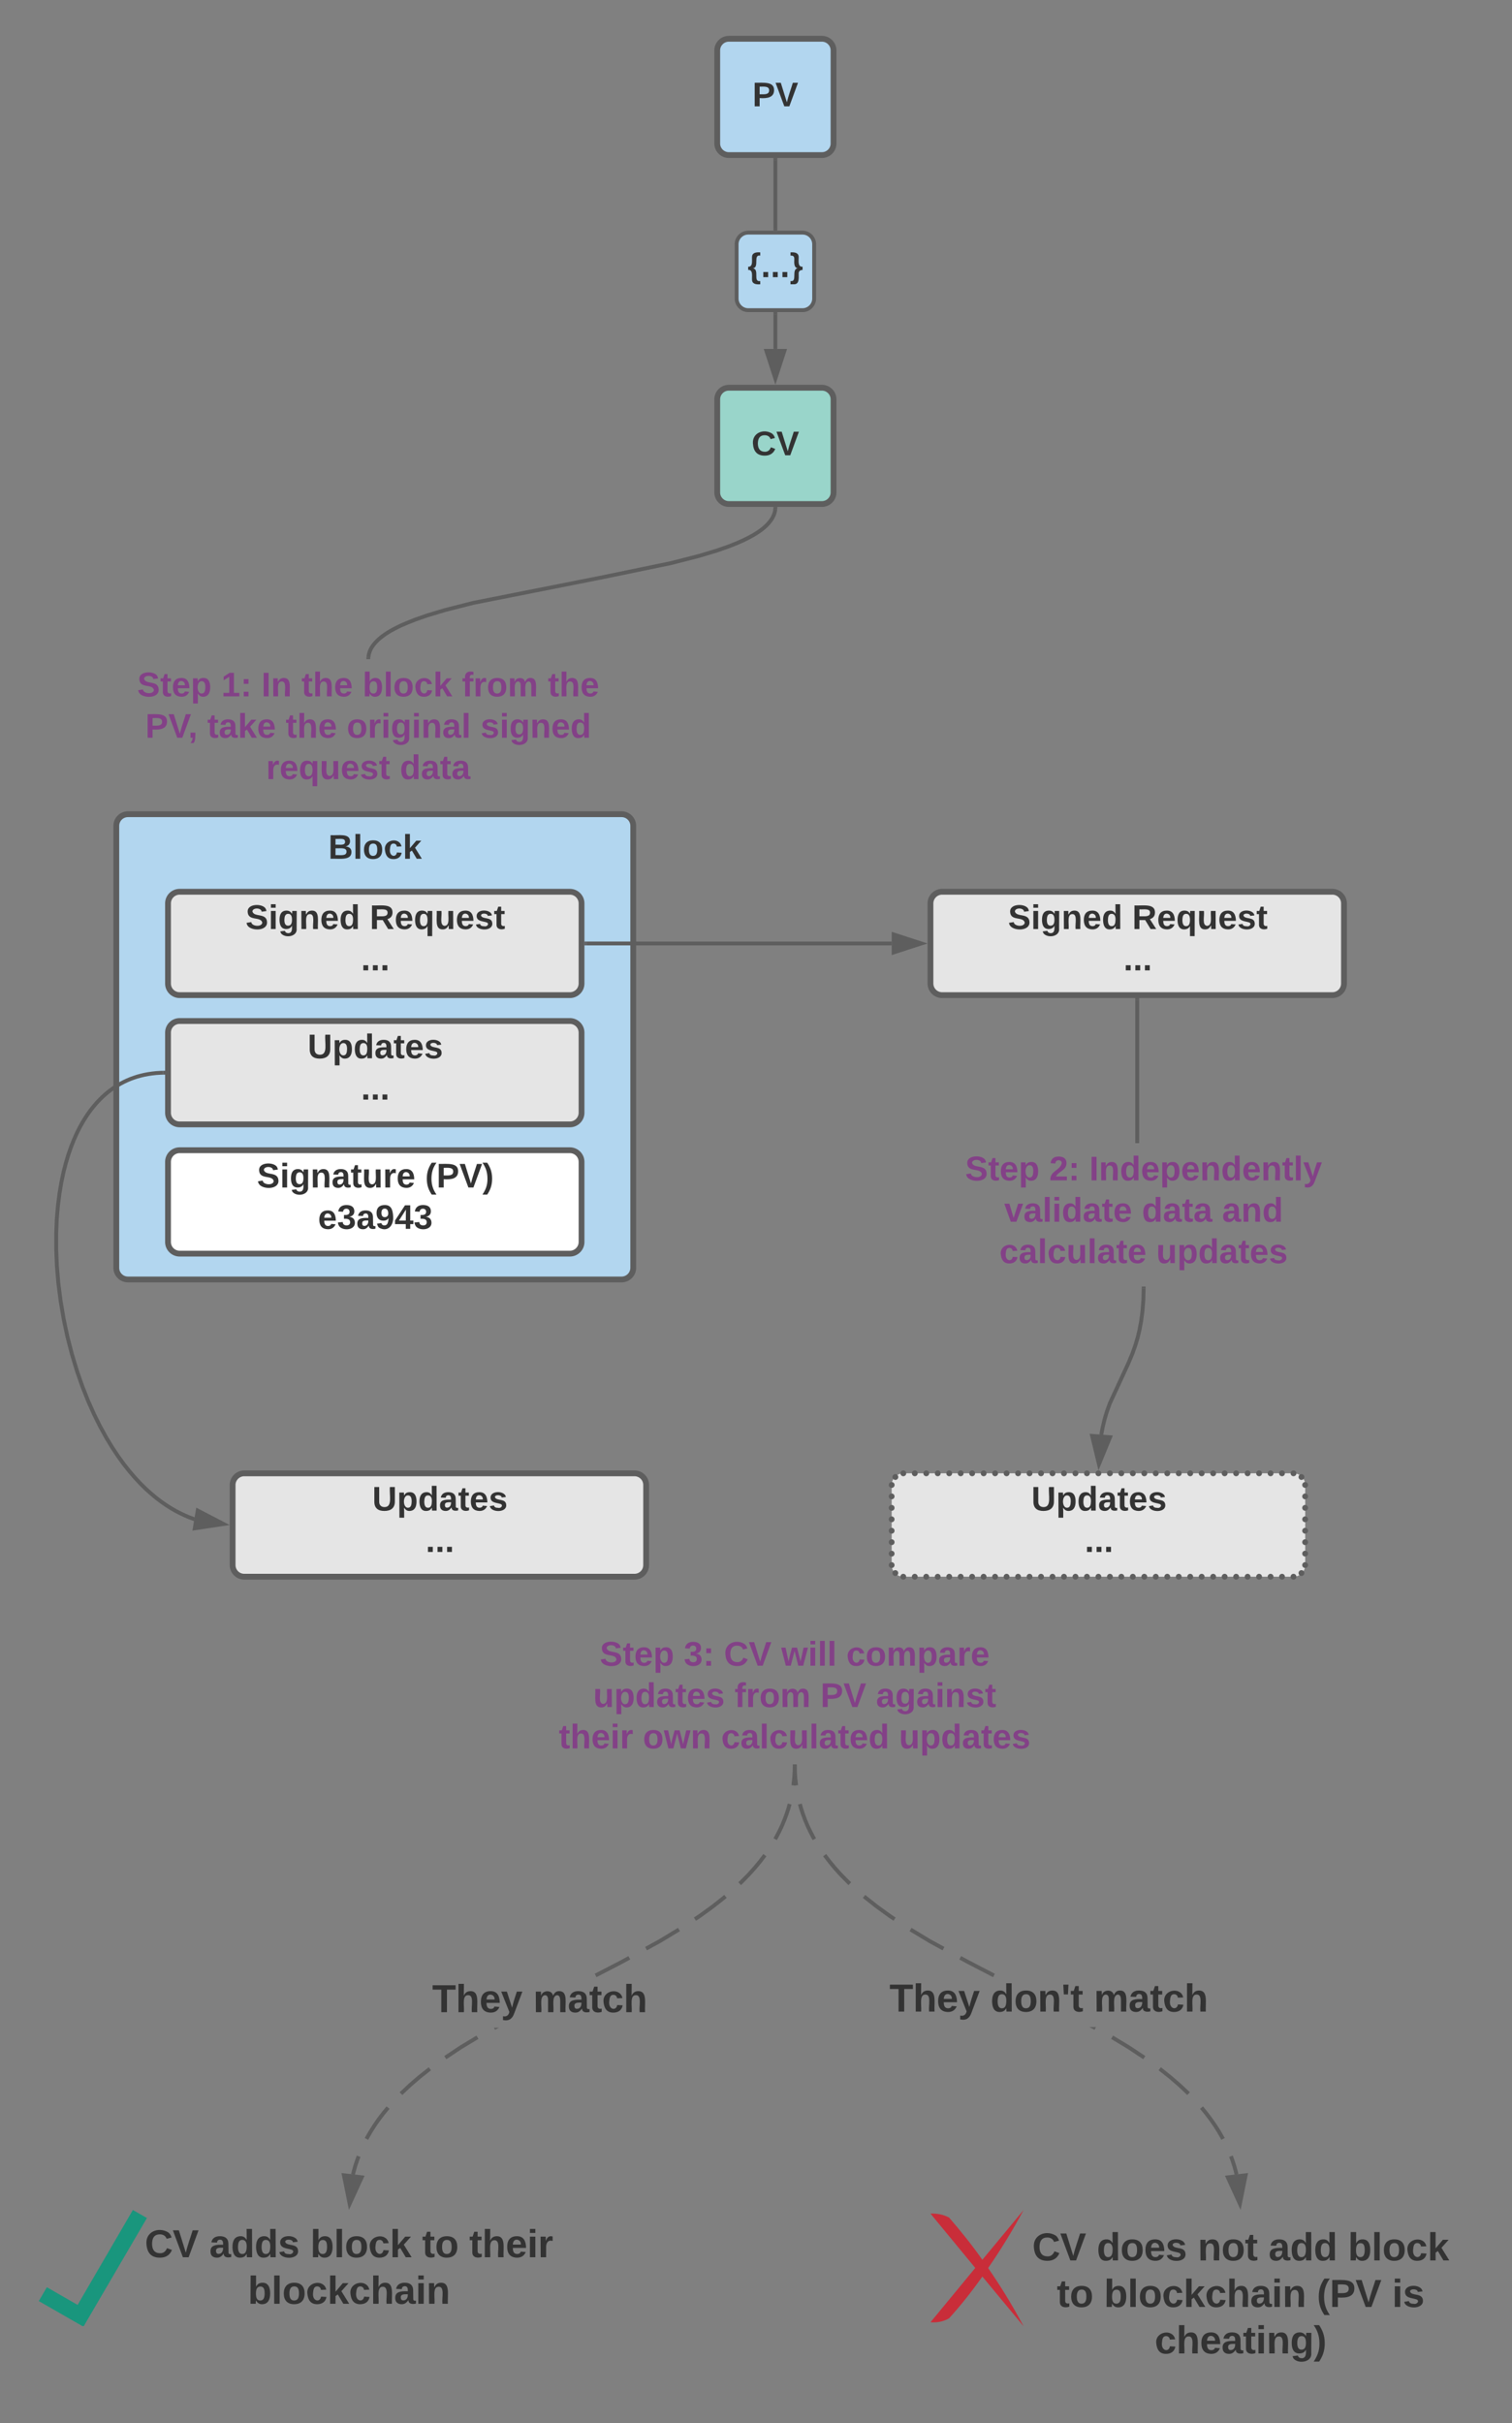 <svg xmlns="http://www.w3.org/2000/svg" xmlns:xlink="http://www.w3.org/1999/xlink" xmlns:lucid="lucid" width="780" height="1250"><rect width="100%" height="100%" fill="#808080" stroke="none"/><g transform="translate(-480 -60)" lucid:page-tab-id="0_0"><path d="M540 486c0-3.3 2.7-6 6-6h254.67c3.3 0 6 2.7 6 6v228c0 3.3-2.7 6-6 6H546c-3.3 0-6-2.7-6-6z" stroke="#5e5e5e" stroke-width="3" fill="#b2d6ef"/><path d="M540 486c0-3.3 2.7-6 6-6h254.67c3.3 0 6 2.7 6 6v28c0 3.3-2.7 6-6 6H546c-3.3 0-6-2.7-6-6z" stroke="#000" stroke-opacity="0" stroke-width="3" fill="#fff" fill-opacity="0"/><use xlink:href="#a" transform="matrix(1,0,0,1,545,485) translate(104.352 17.972)"/><path d="M566.67 659.33c0-3.3 2.68-6 6-6H774c3.3 0 6 2.7 6 6v41.34c0 3.3-2.7 6-6 6H572.67c-3.32 0-6-2.7-6-6z" stroke="#5e5e5e" stroke-width="3" fill="#fff"/><use xlink:href="#b" transform="matrix(1,0,0,1,571.667,658.333) translate(40.914 14.222)"/><use xlink:href="#c" transform="matrix(1,0,0,1,571.667,658.333) translate(127.63 14.222)"/><use xlink:href="#d" transform="matrix(1,0,0,1,571.667,658.333) translate(72.37 35.556)"/><path d="M566.67 526c0-3.3 2.68-6 6-6H774c3.3 0 6 2.7 6 6v41.33c0 3.32-2.7 6-6 6H572.67c-3.32 0-6-2.68-6-6z" stroke="#5e5e5e" stroke-width="3" fill="#e5e5e5"/><use xlink:href="#e" transform="matrix(1,0,0,1,571.667,525) translate(35.012 14.222)"/><use xlink:href="#f" transform="matrix(1,0,0,1,571.667,525) translate(99.062 14.222)"/><use xlink:href="#g" transform="matrix(1,0,0,1,571.667,525) translate(94.593 35.556)"/><path d="M566.67 592.67c0-3.32 2.68-6 6-6H774c3.3 0 6 2.68 6 6V634c0 3.3-2.7 6-6 6H572.67c-3.32 0-6-2.7-6-6z" stroke="#5e5e5e" stroke-width="3" fill="#e5e5e5"/><use xlink:href="#h" transform="matrix(1,0,0,1,571.667,591.667) translate(67.037 14.222)"/><use xlink:href="#i" transform="matrix(1,0,0,1,571.667,591.667) translate(94.593 35.556)"/><path d="M850 86c0-3.3 2.7-6 6-6h48c3.3 0 6 2.7 6 6v48c0 3.3-2.7 6-6 6h-48c-3.3 0-6-2.7-6-6z" stroke="#5e5e5e" stroke-width="3" fill="#b2d6ef"/><use xlink:href="#j" transform="matrix(1,0,0,1,855,85) translate(13.148 29.847)"/><path d="M860 186c0-3.3 2.7-6 6-6h28c3.3 0 6 2.7 6 6v28c0 3.3-2.7 6-6 6h-28c-3.3 0-6-2.7-6-6z" stroke="#5e5e5e" stroke-width="2" fill="#b2d6ef"/><use xlink:href="#k" transform="matrix(1,0,0,1,865,185) translate(0.679 17.972)"/><path d="M850 266c0-3.3 2.7-6 6-6h48c3.3 0 6 2.7 6 6v48c0 3.3-2.7 6-6 6h-48c-3.3 0-6-2.7-6-6z" stroke="#5e5e5e" stroke-width="3" fill="#99d5ca"/><use xlink:href="#l" transform="matrix(1,0,0,1,855,265) translate(12.679 29.847)"/><path d="M880 142.5V178" stroke="#5e5e5e" stroke-width="2" fill="none"/><path d="M881 142.53h-2v-1.03h2zM881 179h-2v-1.03h2z" fill="#5e5e5e"/><path d="M880 222v18" stroke="#5e5e5e" stroke-width="2" fill="none"/><path d="M881 222.03h-2V221h2z" fill="#5e5e5e"/><path d="M880 255.26L875.36 241h9.28z" stroke="#5e5e5e" stroke-width="2" fill="#5e5e5e"/><path d="M540 406c0-3.3 2.7-6 6-6h248c3.3 0 6 2.7 6 6v63c0 3.3-2.7 6-6 6H546c-3.3 0-6-2.7-6-6z" stroke="#000" stroke-opacity="0" stroke-width="3" fill="#fff" fill-opacity="0"/><use xlink:href="#m" transform="matrix(1,0,0,1,545,405) translate(5.79 14.222)"/><use xlink:href="#n" transform="matrix(1,0,0,1,545,405) translate(49.148 14.222)"/><use xlink:href="#o" transform="matrix(1,0,0,1,545,405) translate(69.84 14.222)"/><use xlink:href="#p" transform="matrix(1,0,0,1,545,405) translate(90.531 14.222)"/><use xlink:href="#q" transform="matrix(1,0,0,1,545,405) translate(122.037 14.222)"/><use xlink:href="#r" transform="matrix(1,0,0,1,545,405) translate(173.296 14.222)"/><use xlink:href="#s" transform="matrix(1,0,0,1,545,405) translate(217.642 14.222)"/><use xlink:href="#t" transform="matrix(1,0,0,1,545,405) translate(9.988 35.556)"/><use xlink:href="#u" transform="matrix(1,0,0,1,545,405) translate(41.938 35.556)"/><use xlink:href="#p" transform="matrix(1,0,0,1,545,405) translate(82.383 35.556)"/><use xlink:href="#v" transform="matrix(1,0,0,1,545,405) translate(113.889 35.556)"/><use xlink:href="#w" transform="matrix(1,0,0,1,545,405) translate(182.877 35.556)"/><use xlink:href="#x" transform="matrix(1,0,0,1,545,405) translate(72.284 56.889)"/><use xlink:href="#y" transform="matrix(1,0,0,1,545,405) translate(141.272 56.889)"/><path d="M960 526c0-3.3 2.7-6 6-6h201.33c3.32 0 6 2.7 6 6v41.33c0 3.32-2.68 6-6 6H966c-3.3 0-6-2.68-6-6z" stroke="#5e5e5e" stroke-width="3" fill="#e5e5e5"/><use xlink:href="#e" transform="matrix(1,0,0,1,965,525) translate(35.012 14.222)"/><use xlink:href="#f" transform="matrix(1,0,0,1,965,525) translate(99.062 14.222)"/><use xlink:href="#g" transform="matrix(1,0,0,1,965,525) translate(94.593 35.556)"/><path d="M960 655.67c0-3.32 2.7-6 6-6h208c3.3 0 6 2.68 6 6v62c0 3.3-2.7 6-6 6H966c-3.3 0-6-2.7-6-6z" stroke="#000" stroke-opacity="0" stroke-width="3" fill="#fff" fill-opacity="0"/><use xlink:href="#m" transform="matrix(1,0,0,1,965,654.667) translate(12.901 14.222)"/><use xlink:href="#z" transform="matrix(1,0,0,1,965,654.667) translate(56.259 14.222)"/><use xlink:href="#A" transform="matrix(1,0,0,1,965,654.667) translate(76.951 14.222)"/><use xlink:href="#B" transform="matrix(1,0,0,1,965,654.667) translate(33.049 35.556)"/><use xlink:href="#C" transform="matrix(1,0,0,1,965,654.667) translate(104.062 35.556)"/><use xlink:href="#D" transform="matrix(1,0,0,1,965,654.667) translate(145.444 35.556)"/><use xlink:href="#E" transform="matrix(1,0,0,1,965,654.667) translate(30.58 56.889)"/><use xlink:href="#F" transform="matrix(1,0,0,1,965,654.667) translate(111.469 56.889)"/><path d="M940 826c0-3.3 2.7-6 6-6h201.33c3.32 0 6 2.7 6 6v41.33c0 3.32-2.68 6-6 6H946c-3.3 0-6-2.68-6-6z" fill="#e5e5e5"/><path d="M941.5 826c0 .83-.67 1.5-1.5 1.5s-1.5-.67-1.5-1.5.67-1.5 1.5-1.5 1.5.67 1.5 1.5zm1.9-4.1c0 .82-.68 1.5-1.5 1.5-.83 0-1.5-.68-1.5-1.5 0-.83.67-1.5 1.5-1.5.82 0 1.5.67 1.5 1.5zm4.1-1.9c0 .83-.67 1.5-1.5 1.5s-1.5-.67-1.5-1.5.67-1.5 1.5-1.5 1.5.67 1.5 1.5zm5.92 0c0 .83-.67 1.5-1.5 1.5s-1.5-.67-1.5-1.5.67-1.5 1.5-1.5 1.5.67 1.5 1.5zm5.92 0c0 .83-.67 1.5-1.5 1.5s-1.5-.67-1.5-1.5.67-1.5 1.5-1.5 1.5.67 1.5 1.5zm5.92 0c0 .83-.67 1.5-1.5 1.5-.82 0-1.5-.67-1.5-1.5s.68-1.5 1.5-1.5c.83 0 1.5.67 1.5 1.5zm5.93 0c0 .83-.7 1.5-1.5 1.5-.84 0-1.5-.67-1.5-1.5s.66-1.5 1.5-1.5c.8 0 1.5.67 1.5 1.5zm5.9 0c0 .83-.66 1.5-1.5 1.5-.82 0-1.5-.67-1.5-1.5s.68-1.5 1.5-1.5c.84 0 1.5.67 1.5 1.5zm5.93 0c0 .83-.67 1.5-1.5 1.5s-1.5-.67-1.5-1.5.67-1.5 1.5-1.5 1.5.67 1.5 1.5zm5.92 0c0 .83-.67 1.5-1.5 1.5s-1.5-.67-1.5-1.5.67-1.5 1.5-1.5 1.5.67 1.5 1.5zm5.92 0c0 .83-.67 1.5-1.5 1.5s-1.5-.67-1.5-1.5.67-1.5 1.5-1.5 1.5.67 1.5 1.5zm5.92 0c0 .83-.68 1.5-1.5 1.5-.83 0-1.5-.67-1.5-1.5s.67-1.5 1.5-1.5c.82 0 1.5.67 1.5 1.5zm5.92 0c0 .83-.68 1.5-1.5 1.5-.83 0-1.5-.67-1.5-1.5s.67-1.5 1.5-1.5c.82 0 1.5.67 1.5 1.5zm5.92 0c0 .83-.67 1.5-1.5 1.5s-1.5-.67-1.5-1.5.67-1.5 1.5-1.5 1.5.67 1.5 1.5zm5.92 0c0 .83-.67 1.5-1.5 1.5s-1.5-.67-1.5-1.5.67-1.5 1.5-1.5 1.5.67 1.5 1.5zm5.92 0c0 .83-.67 1.5-1.5 1.5s-1.5-.67-1.5-1.5.67-1.5 1.5-1.5 1.5.67 1.5 1.5zm5.92 0c0 .83-.67 1.5-1.5 1.5s-1.5-.67-1.5-1.5.67-1.5 1.5-1.5 1.5.67 1.5 1.5zm5.92 0c0 .83-.67 1.5-1.5 1.5-.82 0-1.5-.67-1.5-1.5s.68-1.5 1.5-1.5c.83 0 1.5.67 1.5 1.5zm5.93 0c0 .83-.68 1.5-1.5 1.5-.83 0-1.5-.67-1.5-1.5s.67-1.5 1.5-1.5c.82 0 1.5.67 1.5 1.5zm5.92 0c0 .83-.67 1.5-1.5 1.5s-1.5-.67-1.5-1.5.67-1.5 1.5-1.5 1.5.67 1.5 1.5zm5.92 0c0 .83-.68 1.5-1.5 1.5-.84 0-1.5-.67-1.5-1.5s.66-1.5 1.5-1.5c.82 0 1.5.67 1.5 1.5zm5.9 0c0 .83-.66 1.5-1.5 1.5-.82 0-1.5-.67-1.5-1.5s.68-1.5 1.5-1.5c.84 0 1.5.67 1.5 1.5zm5.93 0c0 .83-.67 1.5-1.5 1.5s-1.5-.67-1.5-1.5.67-1.5 1.5-1.5 1.5.67 1.5 1.5zm5.92 0c0 .83-.67 1.5-1.5 1.5s-1.5-.67-1.5-1.5.67-1.5 1.5-1.5 1.5.67 1.5 1.5zm5.92 0c0 .83-.67 1.5-1.5 1.5-.82 0-1.5-.67-1.5-1.5s.68-1.5 1.5-1.5c.83 0 1.5.67 1.5 1.5zm5.93 0c0 .83-.68 1.5-1.5 1.5-.83 0-1.5-.67-1.5-1.5s.67-1.5 1.5-1.5c.82 0 1.5.67 1.5 1.5zm5.92 0c0 .83-.67 1.5-1.5 1.5s-1.5-.67-1.5-1.5.67-1.5 1.5-1.5 1.5.67 1.5 1.5zm5.92 0c0 .83-.67 1.5-1.5 1.5s-1.5-.67-1.5-1.5.67-1.5 1.5-1.5 1.5.67 1.5 1.5zm5.92 0c0 .83-.67 1.5-1.5 1.5s-1.5-.67-1.5-1.5.67-1.5 1.5-1.5 1.5.67 1.5 1.5zm5.92 0c0 .83-.67 1.5-1.5 1.5s-1.5-.67-1.5-1.5.67-1.5 1.5-1.5 1.5.67 1.5 1.5zm5.92 0c0 .83-.67 1.5-1.5 1.5-.82 0-1.5-.67-1.5-1.5s.68-1.5 1.5-1.5c.83 0 1.5.67 1.5 1.5zm5.93 0c0 .83-.68 1.5-1.5 1.5-.83 0-1.5-.67-1.5-1.5s.67-1.5 1.5-1.5c.82 0 1.5.67 1.5 1.5zm5.92 0c0 .83-.67 1.5-1.5 1.5s-1.5-.67-1.5-1.5.67-1.5 1.5-1.5 1.5.67 1.5 1.5zm5.92 0c0 .83-.67 1.5-1.5 1.5s-1.5-.67-1.5-1.5.67-1.5 1.5-1.5 1.5.67 1.5 1.5zm5.92 0c0 .83-.68 1.5-1.5 1.5-.84 0-1.5-.67-1.5-1.5s.66-1.5 1.5-1.5c.82 0 1.5.67 1.5 1.5zm5.9 0c0 .83-.66 1.5-1.5 1.5-.82 0-1.5-.67-1.5-1.5s.68-1.5 1.5-1.5c.84 0 1.5.67 1.5 1.5zm5.93 0c0 .83-.67 1.5-1.5 1.5s-1.5-.67-1.5-1.5.67-1.5 1.5-1.5 1.5.67 1.5 1.5zm4.1 1.9c0 .82-.66 1.5-1.5 1.5-.82 0-1.5-.68-1.5-1.5 0-.83.68-1.5 1.5-1.5.84 0 1.5.67 1.5 1.5zm1.9 4.1c0 .83-.67 1.5-1.5 1.5s-1.5-.67-1.5-1.5.67-1.5 1.5-1.5 1.5.67 1.5 1.5zm0 5.9c0 .83-.67 1.5-1.5 1.5s-1.5-.67-1.5-1.5c0-.82.67-1.5 1.5-1.5s1.5.68 1.5 1.5zm0 5.9c0 .84-.67 1.5-1.5 1.5s-1.5-.66-1.5-1.5c0-.82.67-1.5 1.5-1.5s1.5.68 1.5 1.5zm0 5.9c0 .84-.67 1.5-1.5 1.5s-1.5-.66-1.5-1.5c0-.8.67-1.5 1.5-1.5s1.5.7 1.5 1.5zm0 5.92c0 .83-.67 1.5-1.5 1.5s-1.5-.67-1.5-1.5.67-1.5 1.5-1.5 1.5.67 1.5 1.5zm0 5.9c0 .83-.67 1.5-1.5 1.5s-1.5-.67-1.5-1.5c0-.82.67-1.5 1.5-1.5s1.5.68 1.5 1.5zm0 5.9c0 .84-.67 1.5-1.5 1.5s-1.5-.66-1.5-1.5c0-.82.67-1.5 1.5-1.5s1.5.68 1.5 1.5zm0 5.9c0 .84-.67 1.5-1.5 1.5s-1.5-.66-1.5-1.5c0-.82.67-1.5 1.5-1.5s1.5.68 1.5 1.5zm-1.9 4.12c0 .83-.66 1.5-1.5 1.5-.82 0-1.5-.67-1.5-1.5s.68-1.5 1.5-1.5c.84 0 1.5.67 1.5 1.5zm-4.1 1.9c0 .82-.67 1.5-1.5 1.5s-1.5-.68-1.5-1.5c0-.84.67-1.5 1.5-1.5s1.5.66 1.5 1.5zm-5.92 0c0 .82-.66 1.5-1.5 1.5-.82 0-1.5-.68-1.5-1.5 0-.84.68-1.5 1.5-1.5.84 0 1.5.66 1.5 1.5zm-5.9 0c0 .82-.68 1.5-1.5 1.5-.84 0-1.5-.68-1.5-1.5 0-.84.66-1.5 1.5-1.5.82 0 1.5.66 1.5 1.5zm-5.93 0c0 .82-.67 1.5-1.5 1.5s-1.5-.68-1.5-1.5c0-.84.67-1.5 1.5-1.5s1.5.66 1.5 1.5zm-5.92 0c0 .82-.67 1.5-1.5 1.5s-1.5-.68-1.5-1.5c0-.84.67-1.5 1.5-1.5s1.5.66 1.5 1.5zm-5.92 0c0 .82-.68 1.5-1.5 1.5-.83 0-1.5-.68-1.5-1.5 0-.84.67-1.5 1.5-1.5.82 0 1.5.66 1.5 1.5zm-5.93 0c0 .82-.67 1.5-1.5 1.5-.82 0-1.5-.68-1.5-1.5 0-.84.68-1.5 1.5-1.5.83 0 1.5.66 1.5 1.5zm-5.92 0c0 .82-.67 1.5-1.5 1.5s-1.5-.68-1.5-1.5c0-.84.67-1.5 1.5-1.5s1.5.66 1.5 1.5zm-5.92 0c0 .82-.67 1.5-1.5 1.5s-1.5-.68-1.5-1.5c0-.84.67-1.5 1.5-1.5s1.5.66 1.5 1.5zm-5.92 0c0 .82-.67 1.5-1.5 1.5s-1.5-.68-1.5-1.5c0-.84.67-1.5 1.5-1.5s1.5.66 1.5 1.5zm-5.92 0c0 .82-.67 1.5-1.5 1.5s-1.5-.68-1.5-1.5c0-.84.67-1.5 1.5-1.5s1.5.66 1.5 1.5zm-5.92 0c0 .82-.68 1.5-1.5 1.5-.83 0-1.5-.68-1.5-1.5 0-.84.67-1.5 1.5-1.5.82 0 1.5.66 1.5 1.5zm-5.93 0c0 .82-.67 1.5-1.5 1.5-.82 0-1.5-.68-1.5-1.5 0-.84.68-1.5 1.5-1.5.83 0 1.5.66 1.5 1.5zm-5.92 0c0 .82-.67 1.5-1.5 1.5s-1.5-.68-1.5-1.5c0-.84.67-1.5 1.5-1.5s1.5.66 1.5 1.5zm-5.92 0c0 .82-.67 1.5-1.5 1.5s-1.5-.68-1.5-1.5c0-.84.67-1.5 1.5-1.5s1.5.66 1.5 1.5zm-5.92 0c0 .82-.66 1.5-1.5 1.5-.82 0-1.5-.68-1.5-1.5 0-.84.68-1.5 1.5-1.5.84 0 1.5.66 1.5 1.5zm-5.9 0c0 .82-.68 1.5-1.5 1.5-.84 0-1.5-.68-1.5-1.5 0-.84.66-1.5 1.5-1.5.82 0 1.5.66 1.5 1.5zm-5.93 0c0 .82-.67 1.5-1.5 1.5s-1.5-.68-1.5-1.5c0-.84.67-1.5 1.5-1.5s1.5.66 1.5 1.5zm-5.92 0c0 .82-.68 1.5-1.5 1.5-.83 0-1.5-.68-1.5-1.5 0-.84.67-1.5 1.5-1.5.82 0 1.5.66 1.5 1.5zm-5.93 0c0 .82-.67 1.5-1.5 1.5-.82 0-1.5-.68-1.5-1.5 0-.84.68-1.5 1.5-1.5.83 0 1.5.66 1.5 1.5zm-5.92 0c0 .82-.67 1.5-1.5 1.5s-1.5-.68-1.5-1.5c0-.84.67-1.5 1.5-1.5s1.5.66 1.5 1.5zm-5.92 0c0 .82-.67 1.5-1.5 1.5s-1.5-.68-1.5-1.5c0-.84.67-1.5 1.5-1.5s1.5.66 1.5 1.5zm-5.92 0c0 .82-.67 1.5-1.5 1.5s-1.5-.68-1.5-1.5c0-.84.67-1.5 1.5-1.5s1.5.66 1.5 1.5zm-5.92 0c0 .82-.67 1.5-1.5 1.5s-1.5-.68-1.5-1.5c0-.84.67-1.5 1.5-1.5s1.5.66 1.5 1.5zm-5.92 0c0 .82-.68 1.5-1.5 1.5-.83 0-1.5-.68-1.5-1.5 0-.84.67-1.5 1.5-1.5.82 0 1.5.66 1.5 1.5zm-5.93 0c0 .82-.68 1.5-1.5 1.5-.83 0-1.5-.68-1.5-1.5 0-.84.67-1.5 1.5-1.5.82 0 1.5.66 1.5 1.5zm-5.93 0c0 .82-.67 1.5-1.5 1.5s-1.5-.68-1.5-1.5c0-.84.67-1.5 1.5-1.5s1.5.66 1.5 1.5zm-5.92 0c0 .82-.67 1.5-1.5 1.5s-1.5-.68-1.5-1.5c0-.84.67-1.5 1.5-1.5s1.5.66 1.5 1.5zm-5.92 0c0 .82-.67 1.5-1.5 1.5s-1.5-.68-1.5-1.5c0-.84.67-1.5 1.5-1.5s1.5.66 1.5 1.5zm-5.92 0c0 .82-.66 1.5-1.5 1.5-.82 0-1.5-.68-1.5-1.5 0-.84.68-1.5 1.5-1.5.84 0 1.5.66 1.5 1.5zm-5.9 0c0 .82-.7 1.5-1.5 1.5-.84 0-1.5-.68-1.5-1.5 0-.84.66-1.5 1.5-1.5.8 0 1.5.66 1.5 1.5zm-5.94 0c0 .82-.67 1.5-1.5 1.5-.82 0-1.5-.68-1.5-1.5 0-.84.68-1.5 1.5-1.5.83 0 1.5.66 1.5 1.5zm-5.92 0c0 .82-.67 1.5-1.5 1.5s-1.5-.68-1.5-1.5c0-.84.67-1.5 1.5-1.5s1.5.66 1.5 1.5zm-5.92 0c0 .82-.67 1.5-1.5 1.5s-1.5-.68-1.5-1.5c0-.84.67-1.5 1.5-1.5s1.5.66 1.5 1.5zm-5.92 0c0 .82-.67 1.5-1.5 1.5s-1.5-.68-1.5-1.5c0-.84.67-1.5 1.5-1.5s1.5.66 1.5 1.5zm-4.1-1.9c0 .83-.68 1.5-1.5 1.5-.83 0-1.5-.67-1.5-1.5s.67-1.5 1.5-1.5c.82 0 1.5.67 1.5 1.5zm-1.9-4.1c0 .82-.67 1.5-1.5 1.5s-1.5-.68-1.5-1.5c0-.84.67-1.5 1.5-1.5s1.5.66 1.5 1.5zm0-5.9c0 .82-.67 1.5-1.5 1.5s-1.5-.68-1.5-1.5c0-.84.67-1.5 1.5-1.5s1.5.66 1.5 1.5zm0-5.92c0 .83-.67 1.5-1.5 1.5s-1.5-.67-1.5-1.5c0-.82.67-1.5 1.5-1.5s1.5.68 1.5 1.5zm0-5.9c0 .83-.67 1.5-1.5 1.5s-1.5-.67-1.5-1.5.67-1.5 1.5-1.5 1.5.67 1.5 1.5zm0-5.9c0 .82-.67 1.5-1.5 1.5s-1.5-.68-1.5-1.5c0-.83.67-1.5 1.5-1.5s1.5.67 1.5 1.5zm0-5.9c0 .82-.67 1.5-1.5 1.5s-1.5-.68-1.5-1.5c0-.84.67-1.5 1.5-1.5s1.5.66 1.5 1.5zm0-5.92c0 .83-.67 1.5-1.5 1.5s-1.5-.67-1.5-1.5c0-.82.67-1.5 1.5-1.5s1.5.68 1.5 1.5z" fill="#5e5e5e"/><use xlink:href="#h" transform="matrix(1,0,0,1,945,825) translate(67.037 14.222)"/><use xlink:href="#i" transform="matrix(1,0,0,1,945,825) translate(94.593 35.556)"/><path d="M600 826c0-3.3 2.7-6 6-6h201.33c3.32 0 6 2.7 6 6v41.33c0 3.32-2.68 6-6 6H606c-3.3 0-6-2.68-6-6z" stroke="#5e5e5e" stroke-width="3" fill="#e5e5e5"/><use xlink:href="#h" transform="matrix(1,0,0,1,605,825) translate(67.037 14.222)"/><use xlink:href="#i" transform="matrix(1,0,0,1,605,825) translate(94.593 35.556)"/><path d="M879.95 322.5l-.04.36-.05.45-.1.45-.1.45-.12.45-.14.45-.2.46-.18.47-.23.48-.26.5-.3.5-.32.52-.38.54-.43.56-.48.6-.56.6-.64.67-.74.7-.87.74-1 .8-1.2.88-1.45.95-1.75 1.06-2.15 1.18-2.68 1.34-3.44 1.52-4.52 1.8-6.18 2.14-9 2.7-14.5 3.7-35.3 7.3L724.1 371l-14.53 3.7-9 2.7-6.18 2.15-4.53 1.8-3.44 1.5-2.68 1.34-2.15 1.17-1.75 1.06-1.44.95-1.2.88-1 .8-.88.75-.74.7-.64.67-.56.62-.5.58-.42.56-.38.54-.33.52-.3.5-.24.5-.22.47-.2.47-.17.46-.13.45-.13.45-.1.45-.1.44-.05.44-.05.36" stroke="#5e5e5e" stroke-width="2" fill="none"/><path d="M880.98 322.55l-2-.04.02-1h2zM671 398.97V400h-2v-1.03z" fill="#5e5e5e"/><path d="M782.5 546.67H940" stroke="#5e5e5e" stroke-width="2" fill="none"/><path d="M782.53 547.67h-1.03v-2h1.03z" fill="#5e5e5e"/><path d="M955.26 546.67L941 551.3v-9.27z" stroke="#5e5e5e" stroke-width="2" fill="#5e5e5e"/><path d="M1066.67 575.83v72.84" stroke="#5e5e5e" stroke-width="2" fill="none"/><path d="M1067.67 575.86h-2v-1.03h2zM1067.67 649.67h-2v-1.03h2z" fill="#5e5e5e"/><path d="M1069.97 724.67l-.15 5.9-.45 5.78-.66 5-.83 4.5-1 4.16-1.22 4.07-1.5 4.2-2.12 5.06-9.5 20.55-1.52 4.22-1.2 4.05-1 4.17-.7 3.75" stroke="#5e5e5e" stroke-width="2" fill="none"/><path d="M1070.97 724.72l-2-.05.03-1h2z" fill="#5e5e5e"/><path d="M1046.92 815.27l-3.52-14.58 9.24.7z" stroke="#5e5e5e" stroke-width="2" fill="#5e5e5e"/><path d="M564.16 613.35l-1.33.03-2.22.14-2.12.23-2.04.3-1.97.37-1.9.45-1.83.5-1.8.6-1.72.63-1.7.72-1.66.78-1.63.85-1.6.93-1.6 1-1.55 1.1-1.54 1.16-1.54 1.27-1.52 1.38-1.5 1.48-1.52 1.6-1.5 1.75-1.5 1.9-1.5 2.05-1.48 2.24-1.48 2.44-1.47 2.67-1.45 2.94-1.43 3.22-1.4 3.55-1.36 3.9-1.3 4.32-1.23 4.75-1.1 5.24-.98 5.78-.8 6.33-.6 6.92-.3 7.5v8.05l.36 8.55.75 8.94 1.18 9.2 1.57 9.28 1.95 9.2 2.3 8.94 2.58 8.56 2.8 8.05 2.96 7.47 3.07 6.88 3.12 6.28 3.13 5.7 3.1 5.12 3.08 4.63 3 4.15 2.96 3.73 2.88 3.34 2.82 3 2.74 2.7 2.7 2.4 2.6 2.18 2.57 1.94 2.52 1.75 2.46 1.56 2.42 1.4 2.4 1.25 2.34 1.1 2.33 1 2.32.85.33.1" stroke="#5e5e5e" stroke-width="2" fill="none"/><path d="M565.17 614.33l-1 .02-.05-2 1.05-.02z" fill="#5e5e5e"/><path d="M595.3 846.13l-14.83 2.23 1.53-9.14z" stroke="#5e5e5e" stroke-width="2" fill="#5e5e5e"/><path d="M760 906c0-3.3 2.7-6 6-6h248c3.3 0 6 2.7 6 6v58.17c0 3.3-2.7 6-6 6H766c-3.3 0-6-2.7-6-6z" stroke="#000" stroke-opacity="0" stroke-width="3" fill="#fff" fill-opacity="0"/><g><use xlink:href="#m" transform="matrix(1,0,0,1,765,905) translate(24.407 14.222)"/><use xlink:href="#G" transform="matrix(1,0,0,1,765,905) translate(67.765 14.222)"/><use xlink:href="#H" transform="matrix(1,0,0,1,765,905) translate(88.457 14.222)"/><use xlink:href="#I" transform="matrix(1,0,0,1,765,905) translate(118.037 14.222)"/><use xlink:href="#J" transform="matrix(1,0,0,1,765,905) translate(151.617 14.222)"/><use xlink:href="#K" transform="matrix(1,0,0,1,765,905) translate(21.025 35.556)"/><use xlink:href="#r" transform="matrix(1,0,0,1,765,905) translate(93.914 35.556)"/><use xlink:href="#L" transform="matrix(1,0,0,1,765,905) translate(138.259 35.556)"/><use xlink:href="#M" transform="matrix(1,0,0,1,765,905) translate(166.901 35.556)"/><use xlink:href="#N" transform="matrix(1,0,0,1,765,905) translate(3.296 56.889)"/><use xlink:href="#O" transform="matrix(1,0,0,1,765,905) translate(46.654 56.889)"/><use xlink:href="#P" transform="matrix(1,0,0,1,765,905) translate(87.049 56.889)"/><use xlink:href="#F" transform="matrix(1,0,0,1,765,905) translate(178.753 56.889)"/></g><path d="M540 1206c0-3.3 2.7-6 6-6h228c3.3 0 6 2.7 6 6v51.33c0 3.32-2.7 6-6 6H546c-3.3 0-6-2.68-6-6z" stroke="#000" stroke-opacity="0" stroke-width="3" fill="#fff" fill-opacity="0"/><g><use xlink:href="#Q" transform="matrix(1,0,0,1,545,1205) translate(9.694 19.375)"/><use xlink:href="#R" transform="matrix(1,0,0,1,545,1205) translate(42.972 19.375)"/><use xlink:href="#S" transform="matrix(1,0,0,1,545,1205) translate(95.083 19.375)"/><use xlink:href="#T" transform="matrix(1,0,0,1,545,1205) translate(152.75 19.375)"/><use xlink:href="#U" transform="matrix(1,0,0,1,545,1205) translate(177.083 19.375)"/><use xlink:href="#V" transform="matrix(1,0,0,1,545,1205) translate(62.889 43.375)"/></g><path d="M1000 1206c0-3.3 2.7-6 6-6h228c3.3 0 6 2.7 6 6v78c0 3.3-2.7 6-6 6h-228c-3.3 0-6-2.7-6-6z" stroke="#000" stroke-opacity="0" stroke-width="3" fill="#fff" fill-opacity="0"/><g><use xlink:href="#Q" transform="matrix(1,0,0,1,1005,1205) translate(7.5 21)"/><use xlink:href="#W" transform="matrix(1,0,0,1,1005,1205) translate(40.778 21)"/><use xlink:href="#X" transform="matrix(1,0,0,1,1005,1205) translate(92.889 21)"/><use xlink:href="#Y" transform="matrix(1,0,0,1,1005,1205) translate(129.389 21)"/><use xlink:href="#Z" transform="matrix(1,0,0,1,1005,1205) translate(170.389 21)"/><use xlink:href="#T" transform="matrix(1,0,0,1,1005,1205) translate(20.194 45)"/><use xlink:href="#aa" transform="matrix(1,0,0,1,1005,1205) translate(44.528 45)"/><use xlink:href="#ab" transform="matrix(1,0,0,1,1005,1205) translate(154.306 45)"/><use xlink:href="#ac" transform="matrix(1,0,0,1,1005,1205) translate(193.139 45)"/><use xlink:href="#ad" transform="matrix(1,0,0,1,1005,1205) translate(70.694 69)"/></g><path d="M523.16 1260l32.64-55.86-7.26-4.14-28.5 48.96-15.86-9.12-4.18 7.14 22.7 13.02.12-.24.34.24z" stroke="#000" stroke-opacity="0" fill="#19967d"/><path d="M986.77 1234.32l21.28 25.68c-5.52-10.38-11.67-20.46-18.3-30.06 6.63-9.6 12.78-19.68 18.3-29.94l-21.28 25.68c-5.34-7.62-11.15-14.82-17.16-21.78-2.97-1.56-6.28-2.22-9.6-2.04l23.1 28.02-23.1 28.02c3.32.3 6.63-.3 9.6-2.04 6.16-6.78 11.83-13.98 17.17-21.54z" fill="#c92d39"/><path d="M665.94 1172.63l-.75 2.03-.97 2.95-.84 3-.3 1.3-1.96-.47.32-1.33.85-3.07 1-3.03.77-2.07zm15.02-24.8l-2.27 2.74-2.44 3.2-2.17 3.1-1.94 3.05-1.72 3-.48.9-1.77-.94.48-.94 1.77-3.06 1.98-3.1 2.2-3.2 2.5-3.25 2.3-2.78zm21.4-19.9l-5.38 4.27-4.8 4.14-4.1 3.84-.5.5-1.42-1.4.53-.53 4.15-3.9 4.86-4.2 5.42-4.28zm24.46-16.18l-8.42 5.08-8.14 5.4-1.1-1.66 8.17-5.43 8.46-5.1zm8.54-4.72l-.55-1.07h2.6zm69.77-36.26l-3.93 2.14-13.5 7-.9-1.77 13.46-6.98 3.9-2.14zm25.65-14.6l-10.07 6.08-6.95 3.8-.96-1.75 6.9-3.78 10.05-6.07zm24.12-17.2l-.6.54-5.77 4.57-7 5.1-2.48 1.62-1.1-1.68 2.43-1.6 6.94-5.04 5.7-4.52.58-.5zm20.46-21.4l-2.48 3.27-2.8 3.38-3.16 3.5-3.6 3.7-1.06.98-1.37-1.46 1-.96 3.57-3.62 3.1-3.45 2.74-3.3 2.47-3.24zm12.96-26.7l-.63 2.26-1 3.04-1.12 3-1.26 3-1.42 3.02-1.58 3.02-.57 1-1.73-1 .54-.96 1.55-2.96 1.4-2.93 1.22-2.93 1.1-2.93.95-2.94.63-2.24zm2.66-19.68l-.05 2.55-.22 3.45-.34 3.34-.1.57-1.97-.28.07-.53.35-3.27.2-3.37.06-2.5z" fill="#5e5e5e"/><path d="M890.98 971.22l-2-.05.02-1h2zM666.6 1183.15l-6.23 13.64-2.97-14.72z" fill="#5e5e5e"/><path d="M668.1 1182.3L660 1200l-3.85-19.07zm-7.36 11.27l4.4-9.6-6.5-.74z" fill="#5e5e5e"/><g><use xlink:href="#ae" transform="matrix(1,0,0,1,702.954,1081.963) translate(0 16)"/><use xlink:href="#af" transform="matrix(1,0,0,1,702.954,1081.963) translate(52.111 16)"/></g><path d="M1116.7 1174l1 3.03.84 3.07.32 1.33-1.95.46-.3-1.3-.83-3-.96-2.94-.74-2.03 1.87-.7zm-13.82-24.67l2.48 3.26 2.2 3.17 2 3.1 1.76 3.07.5.94-1.78.93-.48-.9-1.72-2.98-1.93-3.04-2.16-3.1-2.43-3.2-2.26-2.76 1.54-1.27zm-18.6-18.67l4.87 4.2 4.16 3.9.54.53-1.43 1.4-.5-.52-4.1-3.84-4.78-4.14-5.38-4.26 1.24-1.57zm-21.6-15.52l8.17 5.43-1.1 1.66-8.15-5.4-8.42-5.08 1.03-1.72zm-18.04-8.1l-2.67-1.4h3.4zm-64.9-35.9l13.47 7-.9 1.77-13.5-7-3.93-2.13.96-1.76zm-19.45-10.62l6.9 3.78-.95 1.75-6.96-3.8-10.08-6.08 1.03-1.72zm-33.32-22.56l5.7 4.52 6.94 5.03 2.43 1.62-1.1 1.67-2.47-1.64-7-5.1-5.77-4.55-.6-.52 1.3-1.52zm-18.3-18.36l2.74 3.3 3.1 3.46 3.57 3.62 1 .96-1.36 1.46-1.05-1-3.62-3.67-3.17-3.5-2.78-3.4-2.48-3.26 1.6-1.2zm-14.45-27.04l.96 2.95 1.08 2.94 1.23 2.93 1.4 2.93 1.54 2.96.54.95-1.73 1-.57-.98-1.58-3.03-1.42-3.02-1.26-3-1.12-3-1-3.05-.62-2.27 1.92-.54zm-3.16-18.9l.2 3.37.36 3.26.08.52-1.97.3-.1-.58-.34-3.34-.23-3.45-.05-2.56 2-.05z" fill="#5e5e5e"/><path d="M891.02 971.17l-2 .05-.02-1.05h2zM1119.63 1196.8l-6.24-13.65 9.2-1.07z" fill="#5e5e5e"/><path d="M1120 1200l-8.1-17.7 11.95-1.37zm-5.13-16.02l4.4 9.6 2.08-10.35z" fill="#5e5e5e"/><g><use xlink:href="#ae" transform="matrix(1,0,0,1,938.842,1081.642) translate(0 16)"/><use xlink:href="#ag" transform="matrix(1,0,0,1,938.842,1081.642) translate(52.111 16)"/><use xlink:href="#ah" transform="matrix(1,0,0,1,938.842,1081.642) translate(105.5 16)"/></g><defs><path fill="#333" d="M182-130c37 4 62 22 62 59C244 23 116-4 24 0v-248c84 5 203-23 205 63 0 31-19 50-47 55zM76-148c40-3 101 13 101-30 0-44-60-28-101-31v61zm0 110c48-3 116 14 116-37 0-48-69-32-116-35v72" id="ai"/><path fill="#333" d="M25 0v-261h50V0H25" id="aj"/><path fill="#333" d="M110-194c64 0 96 36 96 99 0 64-35 99-97 99-61 0-95-36-95-99 0-62 34-99 96-99zm-1 164c35 0 45-28 45-65 0-40-10-65-43-65-34 0-45 26-45 65 0 36 10 65 43 65" id="ak"/><path fill="#333" d="M190-63c-7 42-38 67-86 67-59 0-84-38-90-98-12-110 154-137 174-36l-49 2c-2-19-15-32-35-32-30 0-35 28-38 64-6 74 65 87 74 30" id="al"/><path fill="#333" d="M147 0L96-86 75-71V0H25v-261h50v150l67-79h53l-66 74L201 0h-54" id="am"/><g id="a"><use transform="matrix(0.049,0,0,0.049,0,0)" xlink:href="#ai"/><use transform="matrix(0.049,0,0,0.049,12.79,0)" xlink:href="#aj"/><use transform="matrix(0.049,0,0,0.049,17.728,0)" xlink:href="#ak"/><use transform="matrix(0.049,0,0,0.049,28.543,0)" xlink:href="#al"/><use transform="matrix(0.049,0,0,0.049,38.42,0)" xlink:href="#am"/></g><path fill="#333" d="M169-182c-1-43-94-46-97-3 18 66 151 10 154 114 3 95-165 93-204 36-6-8-10-19-12-30l50-8c3 46 112 56 116 5-17-69-150-10-154-114-4-87 153-88 188-35 5 8 8 18 10 28" id="an"/><path fill="#333" d="M25-224v-37h50v37H25zM25 0v-190h50V0H25" id="ao"/><path fill="#333" d="M195-6C206 82 75 100 31 46c-4-6-6-13-8-21l49-6c3 16 16 24 34 25 40 0 42-37 40-79-11 22-30 35-61 35-53 0-70-43-70-97 0-56 18-96 73-97 30 0 46 14 59 34l2-30h47zm-90-29c32 0 41-27 41-63 0-35-9-62-40-62-32 0-39 29-40 63 0 36 9 62 39 62" id="ap"/><path fill="#333" d="M135-194c87-1 58 113 63 194h-50c-7-57 23-157-34-157-59 0-34 97-39 157H25l-1-190h47c2 12-1 28 3 38 12-26 28-41 61-42" id="aq"/><path fill="#333" d="M133-34C117-15 103 5 69 4 32 3 11-16 11-54c-1-60 55-63 116-61 1-26-3-47-28-47-18 1-26 9-28 27l-52-2c7-38 36-58 82-57s74 22 75 68l1 82c-1 14 12 18 25 15v27c-30 8-71 5-69-32zm-48 3c29 0 43-24 42-57-32 0-66-3-65 30 0 17 8 27 23 27" id="ar"/><path fill="#333" d="M115-3C79 11 28 4 28-45v-112H4v-33h27l15-45h31v45h36v33H77v99c-1 23 16 31 38 25v30" id="as"/><path fill="#333" d="M85 4C-2 5 27-109 22-190h50c7 57-23 150 33 157 60-5 35-97 40-157h50l1 190h-47c-2-12 1-28-3-38-12 25-28 42-61 42" id="at"/><path fill="#333" d="M135-150c-39-12-60 13-60 57V0H25l-1-190h47c2 13-1 29 3 40 6-28 27-53 61-41v41" id="au"/><path fill="#333" d="M185-48c-13 30-37 53-82 52C43 2 14-33 14-96s30-98 90-98c62 0 83 45 84 108H66c0 31 8 55 39 56 18 0 30-7 34-22zm-45-69c5-46-57-63-70-21-2 6-4 13-4 21h74" id="av"/><g id="b"><use transform="matrix(0.049,0,0,0.049,0,0)" xlink:href="#an"/><use transform="matrix(0.049,0,0,0.049,11.852,0)" xlink:href="#ao"/><use transform="matrix(0.049,0,0,0.049,16.79,0)" xlink:href="#ap"/><use transform="matrix(0.049,0,0,0.049,27.605,0)" xlink:href="#aq"/><use transform="matrix(0.049,0,0,0.049,38.42,0)" xlink:href="#ar"/><use transform="matrix(0.049,0,0,0.049,48.296,0)" xlink:href="#as"/><use transform="matrix(0.049,0,0,0.049,54.173,0)" xlink:href="#at"/><use transform="matrix(0.049,0,0,0.049,64.988,0)" xlink:href="#au"/><use transform="matrix(0.049,0,0,0.049,71.901,0)" xlink:href="#av"/></g><path fill="#333" d="M67-93c0 74 22 123 53 168H70C40 30 18-18 18-93s22-123 52-168h50c-32 44-53 94-53 168" id="aw"/><path fill="#333" d="M24-248c93 1 206-16 204 79-1 75-69 88-152 82V0H24v-248zm52 121c47 0 100 7 100-41 0-47-54-39-100-39v80" id="ax"/><path fill="#333" d="M147 0H94L2-248h55l64 206c17-72 42-137 63-206h54" id="ay"/><path fill="#333" d="M102-93c0 74-22 123-52 168H0C30 29 54-18 53-93c0-74-22-123-53-168h50c30 45 52 94 52 168" id="az"/><g id="c"><use transform="matrix(0.049,0,0,0.049,0,0)" xlink:href="#aw"/><use transform="matrix(0.049,0,0,0.049,5.877,0)" xlink:href="#ax"/><use transform="matrix(0.049,0,0,0.049,17.728,0)" xlink:href="#ay"/><use transform="matrix(0.049,0,0,0.049,29.58,0)" xlink:href="#az"/></g><path fill="#333" d="M128-127c34 4 56 21 59 58 7 91-148 94-172 28-4-9-6-17-7-26l51-5c1 24 16 35 40 36 23 0 39-12 38-36-1-31-31-36-65-34v-40c32 2 59-3 59-33 0-20-13-33-34-33s-33 13-35 32l-50-3c6-44 37-68 86-68 50 0 83 20 83 66 0 35-22 52-53 58" id="aA"/><path fill="#333" d="M99-251c69 0 84 53 88 123 5 99-61 162-144 118-15-8-21-25-26-45l46-6c4 31 50 33 63 7 7-15 12-36 12-60-9 18-29 28-54 28-48 0-72-32-72-82 0-55 31-83 87-83zm-1 128c24 0 37-16 37-39 0-27-10-51-37-51-25 0-35 19-35 45 0 25 10 45 35 45" id="aB"/><path fill="#333" d="M165-50V0h-47v-50H5v-38l105-160h55v161h33v37h-33zm-47-37l2-116L46-87h72" id="aC"/><g id="d"><use transform="matrix(0.049,0,0,0.049,0,0)" xlink:href="#av"/><use transform="matrix(0.049,0,0,0.049,9.877,0)" xlink:href="#aA"/><use transform="matrix(0.049,0,0,0.049,19.753,0)" xlink:href="#ar"/><use transform="matrix(0.049,0,0,0.049,29.63,0)" xlink:href="#aB"/><use transform="matrix(0.049,0,0,0.049,39.506,0)" xlink:href="#aC"/><use transform="matrix(0.049,0,0,0.049,49.383,0)" xlink:href="#aA"/></g><path fill="#333" d="M88-194c31-1 46 15 58 34l-1-101h50l1 261h-48c-2-10 0-23-3-31C134-8 116 4 84 4 32 4 16-41 15-95c0-56 19-97 73-99zm17 164c33 0 40-30 41-66 1-37-9-64-41-64s-38 30-39 65c0 43 13 65 39 65" id="aD"/><g id="e"><use transform="matrix(0.049,0,0,0.049,0,0)" xlink:href="#an"/><use transform="matrix(0.049,0,0,0.049,11.852,0)" xlink:href="#ao"/><use transform="matrix(0.049,0,0,0.049,16.79,0)" xlink:href="#ap"/><use transform="matrix(0.049,0,0,0.049,27.605,0)" xlink:href="#aq"/><use transform="matrix(0.049,0,0,0.049,38.42,0)" xlink:href="#av"/><use transform="matrix(0.049,0,0,0.049,48.296,0)" xlink:href="#aD"/></g><path fill="#333" d="M240-174c0 40-23 61-54 70L253 0h-59l-57-94H76V0H24v-248c93 4 217-23 216 74zM76-134c48-2 112 12 112-38 0-48-66-32-112-35v73" id="aE"/><path fill="#333" d="M84 4C32 4 15-41 15-95c0-55 18-99 73-99 29 0 47 12 58 34l2-30h48l-1 265h-49V-32C136-9 114 4 84 4zm21-34c32 0 41-29 41-66 0-36-9-64-40-64-33 0-39 30-40 65 0 43 13 65 39 65" id="aF"/><path fill="#333" d="M137-138c1-29-70-34-71-4 15 46 118 7 119 86 1 83-164 76-172 9l43-7c4 19 20 25 44 25 33 8 57-30 24-41C81-84 22-81 20-136c-2-80 154-74 161-7" id="aG"/><g id="f"><use transform="matrix(0.049,0,0,0.049,0,0)" xlink:href="#aE"/><use transform="matrix(0.049,0,0,0.049,12.79,0)" xlink:href="#av"/><use transform="matrix(0.049,0,0,0.049,22.667,0)" xlink:href="#aF"/><use transform="matrix(0.049,0,0,0.049,33.481,0)" xlink:href="#at"/><use transform="matrix(0.049,0,0,0.049,44.296,0)" xlink:href="#av"/><use transform="matrix(0.049,0,0,0.049,54.173,0)" xlink:href="#aG"/><use transform="matrix(0.049,0,0,0.049,64.049,0)" xlink:href="#as"/></g><path fill="#333" d="M24 0v-54h51V0H24" id="aH"/><g id="g"><use transform="matrix(0.049,0,0,0.049,0,0)" xlink:href="#aH"/><use transform="matrix(0.049,0,0,0.049,4.938,0)" xlink:href="#aH"/><use transform="matrix(0.049,0,0,0.049,9.877,0)" xlink:href="#aH"/></g><path fill="#333" d="M238-95c0 69-44 99-111 99C63 4 22-25 22-93v-155h51v151c-1 38 19 59 55 60 90 1 49-130 58-211h52v153" id="aI"/><path fill="#333" d="M135-194c53 0 70 44 70 98 0 56-19 98-73 100-31 1-45-17-59-34 3 33 2 69 2 105H25l-1-265h48c2 10 0 23 3 31 11-24 29-35 60-35zM114-30c33 0 39-31 40-66 0-38-9-64-40-64-56 0-55 130 0 130" id="aJ"/><g id="h"><use transform="matrix(0.049,0,0,0.049,0,0)" xlink:href="#aI"/><use transform="matrix(0.049,0,0,0.049,12.79,0)" xlink:href="#aJ"/><use transform="matrix(0.049,0,0,0.049,23.605,0)" xlink:href="#aD"/><use transform="matrix(0.049,0,0,0.049,34.42,0)" xlink:href="#ar"/><use transform="matrix(0.049,0,0,0.049,44.296,0)" xlink:href="#as"/><use transform="matrix(0.049,0,0,0.049,50.173,0)" xlink:href="#av"/><use transform="matrix(0.049,0,0,0.049,60.049,0)" xlink:href="#aG"/></g><g id="i"><use transform="matrix(0.049,0,0,0.049,0,0)" xlink:href="#aH"/><use transform="matrix(0.049,0,0,0.049,4.938,0)" xlink:href="#aH"/><use transform="matrix(0.049,0,0,0.049,9.877,0)" xlink:href="#aH"/></g><g id="j"><use transform="matrix(0.049,0,0,0.049,0,0)" xlink:href="#ax"/><use transform="matrix(0.049,0,0,0.049,11.852,0)" xlink:href="#ay"/></g><path fill="#333" d="M133 41v34c-50 4-88-6-87-53 0-46 9-101-40-98v-34c48 2 40-52 40-98-1-47 37-57 87-53v34c-79-14-6 124-77 134 73 11-4 147 77 134" id="aK"/><path fill="#333" d="M94-36c2 56 4 113-52 111H8V41C85 54 13-83 84-94c-39-5-38-51-36-97 1-27-12-38-40-36v-34c49-4 87 6 86 53s-8 101 41 98v34c-26 1-42 13-41 40" id="aL"/><g id="k"><use transform="matrix(0.049,0,0,0.049,0,0)" xlink:href="#aK"/><use transform="matrix(0.049,0,0,0.049,6.914,0)" xlink:href="#aH"/><use transform="matrix(0.049,0,0,0.049,11.852,0)" xlink:href="#aH"/><use transform="matrix(0.049,0,0,0.049,16.79,0)" xlink:href="#aH"/><use transform="matrix(0.049,0,0,0.049,21.728,0)" xlink:href="#aL"/></g><path fill="#333" d="M67-125c0 53 21 87 73 88 37 1 54-22 65-47l45 17C233-25 199 4 140 4 58 4 20-42 15-125 8-235 124-281 211-232c18 10 29 29 36 50l-46 12c-8-25-30-41-62-41-52 0-71 34-72 86" id="aM"/><g id="l"><use transform="matrix(0.049,0,0,0.049,0,0)" xlink:href="#aM"/><use transform="matrix(0.049,0,0,0.049,12.79,0)" xlink:href="#ay"/></g><path fill="#834187" d="M169-182c-1-43-94-46-97-3 18 66 151 10 154 114 3 95-165 93-204 36-6-8-10-19-12-30l50-8c3 46 112 56 116 5-17-69-150-10-154-114-4-87 153-88 188-35 5 8 8 18 10 28" id="aN"/><path fill="#834187" d="M115-3C79 11 28 4 28-45v-112H4v-33h27l15-45h31v45h36v33H77v99c-1 23 16 31 38 25v30" id="aO"/><path fill="#834187" d="M185-48c-13 30-37 53-82 52C43 2 14-33 14-96s30-98 90-98c62 0 83 45 84 108H66c0 31 8 55 39 56 18 0 30-7 34-22zm-45-69c5-46-57-63-70-21-2 6-4 13-4 21h74" id="aP"/><path fill="#834187" d="M135-194c53 0 70 44 70 98 0 56-19 98-73 100-31 1-45-17-59-34 3 33 2 69 2 105H25l-1-265h48c2 10 0 23 3 31 11-24 29-35 60-35zM114-30c33 0 39-31 40-66 0-38-9-64-40-64-56 0-55 130 0 130" id="aQ"/><g id="m"><use transform="matrix(0.049,0,0,0.049,0,0)" xlink:href="#aN"/><use transform="matrix(0.049,0,0,0.049,11.852,0)" xlink:href="#aO"/><use transform="matrix(0.049,0,0,0.049,17.728,0)" xlink:href="#aP"/><use transform="matrix(0.049,0,0,0.049,27.605,0)" xlink:href="#aQ"/></g><path fill="#834187" d="M23 0v-37h61v-169l-59 37v-38l62-41h46v211h57V0H23" id="aR"/><path fill="#834187" d="M35-132v-50h50v50H35zM35 0v-49h50V0H35" id="aS"/><g id="n"><use transform="matrix(0.049,0,0,0.049,0,0)" xlink:href="#aR"/><use transform="matrix(0.049,0,0,0.049,9.877,0)" xlink:href="#aS"/></g><path fill="#834187" d="M24 0v-248h52V0H24" id="aT"/><path fill="#834187" d="M135-194c87-1 58 113 63 194h-50c-7-57 23-157-34-157-59 0-34 97-39 157H25l-1-190h47c2 12-1 28 3 38 12-26 28-41 61-42" id="aU"/><g id="o"><use transform="matrix(0.049,0,0,0.049,0,0)" xlink:href="#aT"/><use transform="matrix(0.049,0,0,0.049,4.938,0)" xlink:href="#aU"/></g><path fill="#834187" d="M114-157C55-157 80-60 75 0H25v-261h50l-1 109c12-26 28-41 61-42 86-1 58 113 63 194h-50c-7-57 23-157-34-157" id="aV"/><g id="p"><use transform="matrix(0.049,0,0,0.049,0,0)" xlink:href="#aO"/><use transform="matrix(0.049,0,0,0.049,5.877,0)" xlink:href="#aV"/><use transform="matrix(0.049,0,0,0.049,16.691,0)" xlink:href="#aP"/></g><path fill="#834187" d="M135-194c52 0 70 43 70 98 0 56-19 99-73 100-30 1-46-15-58-35L72 0H24l1-261h50v104c11-23 29-37 60-37zM114-30c31 0 40-27 40-66 0-37-7-63-39-63s-41 28-41 65c0 36 8 64 40 64" id="aW"/><path fill="#834187" d="M25 0v-261h50V0H25" id="aX"/><path fill="#834187" d="M110-194c64 0 96 36 96 99 0 64-35 99-97 99-61 0-95-36-95-99 0-62 34-99 96-99zm-1 164c35 0 45-28 45-65 0-40-10-65-43-65-34 0-45 26-45 65 0 36 10 65 43 65" id="aY"/><path fill="#834187" d="M190-63c-7 42-38 67-86 67-59 0-84-38-90-98-12-110 154-137 174-36l-49 2c-2-19-15-32-35-32-30 0-35 28-38 64-6 74 65 87 74 30" id="aZ"/><path fill="#834187" d="M147 0L96-86 75-71V0H25v-261h50v150l67-79h53l-66 74L201 0h-54" id="ba"/><g id="q"><use transform="matrix(0.049,0,0,0.049,0,0)" xlink:href="#aW"/><use transform="matrix(0.049,0,0,0.049,10.815,0)" xlink:href="#aX"/><use transform="matrix(0.049,0,0,0.049,15.753,0)" xlink:href="#aY"/><use transform="matrix(0.049,0,0,0.049,26.568,0)" xlink:href="#aZ"/><use transform="matrix(0.049,0,0,0.049,36.444,0)" xlink:href="#ba"/></g><path fill="#834187" d="M121-226c-27-7-43 5-38 36h38v33H83V0H34v-157H6v-33h28c-9-59 32-81 87-68v32" id="bb"/><path fill="#834187" d="M135-150c-39-12-60 13-60 57V0H25l-1-190h47c2 13-1 29 3 40 6-28 27-53 61-41v41" id="bc"/><path fill="#834187" d="M220-157c-53 9-28 100-34 157h-49v-107c1-27-5-49-29-50C55-147 81-57 75 0H25l-1-190h47c2 12-1 28 3 38 10-53 101-56 108 0 13-22 24-43 59-42 82 1 51 116 57 194h-49v-107c-1-25-5-48-29-50" id="bd"/><g id="r"><use transform="matrix(0.049,0,0,0.049,0,0)" xlink:href="#bb"/><use transform="matrix(0.049,0,0,0.049,5.877,0)" xlink:href="#bc"/><use transform="matrix(0.049,0,0,0.049,12.79,0)" xlink:href="#aY"/><use transform="matrix(0.049,0,0,0.049,23.605,0)" xlink:href="#bd"/></g><g id="s"><use transform="matrix(0.049,0,0,0.049,0,0)" xlink:href="#aO"/><use transform="matrix(0.049,0,0,0.049,5.877,0)" xlink:href="#aV"/><use transform="matrix(0.049,0,0,0.049,16.691,0)" xlink:href="#aP"/></g><path fill="#834187" d="M24-248c93 1 206-16 204 79-1 75-69 88-152 82V0H24v-248zm52 121c47 0 100 7 100-41 0-47-54-39-100-39v80" id="be"/><path fill="#834187" d="M147 0H94L2-248h55l64 206c17-72 42-137 63-206h54" id="bf"/><path fill="#834187" d="M76-54c-1 42 2 86-19 110H24C36 42 46 24 48 0H25v-54h51" id="bg"/><g id="t"><use transform="matrix(0.049,0,0,0.049,0,0)" xlink:href="#be"/><use transform="matrix(0.049,0,0,0.049,11.852,0)" xlink:href="#bf"/><use transform="matrix(0.049,0,0,0.049,22.074,0)" xlink:href="#bg"/></g><path fill="#834187" d="M133-34C117-15 103 5 69 4 32 3 11-16 11-54c-1-60 55-63 116-61 1-26-3-47-28-47-18 1-26 9-28 27l-52-2c7-38 36-58 82-57s74 22 75 68l1 82c-1 14 12 18 25 15v27c-30 8-71 5-69-32zm-48 3c29 0 43-24 42-57-32 0-66-3-65 30 0 17 8 27 23 27" id="bh"/><g id="u"><use transform="matrix(0.049,0,0,0.049,0,0)" xlink:href="#aO"/><use transform="matrix(0.049,0,0,0.049,5.877,0)" xlink:href="#bh"/><use transform="matrix(0.049,0,0,0.049,15.753,0)" xlink:href="#ba"/><use transform="matrix(0.049,0,0,0.049,25.63,0)" xlink:href="#aP"/></g><path fill="#834187" d="M25-224v-37h50v37H25zM25 0v-190h50V0H25" id="bi"/><path fill="#834187" d="M195-6C206 82 75 100 31 46c-4-6-6-13-8-21l49-6c3 16 16 24 34 25 40 0 42-37 40-79-11 22-30 35-61 35-53 0-70-43-70-97 0-56 18-96 73-97 30 0 46 14 59 34l2-30h47zm-90-29c32 0 41-27 41-63 0-35-9-62-40-62-32 0-39 29-40 63 0 36 9 62 39 62" id="bj"/><g id="v"><use transform="matrix(0.049,0,0,0.049,0,0)" xlink:href="#aY"/><use transform="matrix(0.049,0,0,0.049,10.815,0)" xlink:href="#bc"/><use transform="matrix(0.049,0,0,0.049,17.728,0)" xlink:href="#bi"/><use transform="matrix(0.049,0,0,0.049,22.667,0)" xlink:href="#bj"/><use transform="matrix(0.049,0,0,0.049,33.481,0)" xlink:href="#bi"/><use transform="matrix(0.049,0,0,0.049,38.42,0)" xlink:href="#aU"/><use transform="matrix(0.049,0,0,0.049,49.235,0)" xlink:href="#bh"/><use transform="matrix(0.049,0,0,0.049,59.111,0)" xlink:href="#aX"/></g><path fill="#834187" d="M137-138c1-29-70-34-71-4 15 46 118 7 119 86 1 83-164 76-172 9l43-7c4 19 20 25 44 25 33 8 57-30 24-41C81-84 22-81 20-136c-2-80 154-74 161-7" id="bk"/><path fill="#834187" d="M88-194c31-1 46 15 58 34l-1-101h50l1 261h-48c-2-10 0-23-3-31C134-8 116 4 84 4 32 4 16-41 15-95c0-56 19-97 73-99zm17 164c33 0 40-30 41-66 1-37-9-64-41-64s-38 30-39 65c0 43 13 65 39 65" id="bl"/><g id="w"><use transform="matrix(0.049,0,0,0.049,0,0)" xlink:href="#bk"/><use transform="matrix(0.049,0,0,0.049,9.877,0)" xlink:href="#bi"/><use transform="matrix(0.049,0,0,0.049,14.815,0)" xlink:href="#bj"/><use transform="matrix(0.049,0,0,0.049,25.63,0)" xlink:href="#aU"/><use transform="matrix(0.049,0,0,0.049,36.444,0)" xlink:href="#aP"/><use transform="matrix(0.049,0,0,0.049,46.321,0)" xlink:href="#bl"/></g><path fill="#834187" d="M84 4C32 4 15-41 15-95c0-55 18-99 73-99 29 0 47 12 58 34l2-30h48l-1 265h-49V-32C136-9 114 4 84 4zm21-34c32 0 41-29 41-66 0-36-9-64-40-64-33 0-39 30-40 65 0 43 13 65 39 65" id="bm"/><path fill="#834187" d="M85 4C-2 5 27-109 22-190h50c7 57-23 150 33 157 60-5 35-97 40-157h50l1 190h-47c-2-12 1-28-3-38-12 25-28 42-61 42" id="bn"/><g id="x"><use transform="matrix(0.049,0,0,0.049,0,0)" xlink:href="#bc"/><use transform="matrix(0.049,0,0,0.049,6.914,0)" xlink:href="#aP"/><use transform="matrix(0.049,0,0,0.049,16.79,0)" xlink:href="#bm"/><use transform="matrix(0.049,0,0,0.049,27.605,0)" xlink:href="#bn"/><use transform="matrix(0.049,0,0,0.049,38.42,0)" xlink:href="#aP"/><use transform="matrix(0.049,0,0,0.049,48.296,0)" xlink:href="#bk"/><use transform="matrix(0.049,0,0,0.049,58.173,0)" xlink:href="#aO"/></g><g id="y"><use transform="matrix(0.049,0,0,0.049,0,0)" xlink:href="#bl"/><use transform="matrix(0.049,0,0,0.049,10.815,0)" xlink:href="#bh"/><use transform="matrix(0.049,0,0,0.049,20.691,0)" xlink:href="#aO"/><use transform="matrix(0.049,0,0,0.049,26.568,0)" xlink:href="#bh"/></g><path fill="#834187" d="M182-182c0 78-84 86-111 141h115V0H12c-6-101 99-100 120-180 1-22-12-31-33-32-23 0-32 14-35 34l-49-3c5-45 32-70 84-70 51 0 83 22 83 69" id="bo"/><g id="z"><use transform="matrix(0.049,0,0,0.049,0,0)" xlink:href="#bo"/><use transform="matrix(0.049,0,0,0.049,9.877,0)" xlink:href="#aS"/></g><path fill="#834187" d="M123 10C108 53 80 86 19 72V37c35 8 53-11 59-39L3-190h52l48 148c12-52 28-100 44-148h51" id="bp"/><g id="A"><use transform="matrix(0.049,0,0,0.049,0,0)" xlink:href="#aT"/><use transform="matrix(0.049,0,0,0.049,4.938,0)" xlink:href="#aU"/><use transform="matrix(0.049,0,0,0.049,15.753,0)" xlink:href="#bl"/><use transform="matrix(0.049,0,0,0.049,26.568,0)" xlink:href="#aP"/><use transform="matrix(0.049,0,0,0.049,36.444,0)" xlink:href="#aQ"/><use transform="matrix(0.049,0,0,0.049,47.259,0)" xlink:href="#aP"/><use transform="matrix(0.049,0,0,0.049,57.136,0)" xlink:href="#aU"/><use transform="matrix(0.049,0,0,0.049,67.951,0)" xlink:href="#bl"/><use transform="matrix(0.049,0,0,0.049,78.765,0)" xlink:href="#aP"/><use transform="matrix(0.049,0,0,0.049,88.642,0)" xlink:href="#aU"/><use transform="matrix(0.049,0,0,0.049,99.457,0)" xlink:href="#aO"/><use transform="matrix(0.049,0,0,0.049,105.333,0)" xlink:href="#aX"/><use transform="matrix(0.049,0,0,0.049,110.272,0)" xlink:href="#bp"/></g><path fill="#834187" d="M128 0H69L1-190h53L99-40l48-150h52" id="bq"/><g id="B"><use transform="matrix(0.049,0,0,0.049,0,0)" xlink:href="#bq"/><use transform="matrix(0.049,0,0,0.049,9.877,0)" xlink:href="#bh"/><use transform="matrix(0.049,0,0,0.049,19.753,0)" xlink:href="#aX"/><use transform="matrix(0.049,0,0,0.049,24.691,0)" xlink:href="#bi"/><use transform="matrix(0.049,0,0,0.049,29.63,0)" xlink:href="#bl"/><use transform="matrix(0.049,0,0,0.049,40.444,0)" xlink:href="#bh"/><use transform="matrix(0.049,0,0,0.049,50.321,0)" xlink:href="#aO"/><use transform="matrix(0.049,0,0,0.049,56.198,0)" xlink:href="#aP"/></g><g id="C"><use transform="matrix(0.049,0,0,0.049,0,0)" xlink:href="#bl"/><use transform="matrix(0.049,0,0,0.049,10.815,0)" xlink:href="#bh"/><use transform="matrix(0.049,0,0,0.049,20.691,0)" xlink:href="#aO"/><use transform="matrix(0.049,0,0,0.049,26.568,0)" xlink:href="#bh"/></g><g id="D"><use transform="matrix(0.049,0,0,0.049,0,0)" xlink:href="#bh"/><use transform="matrix(0.049,0,0,0.049,9.877,0)" xlink:href="#aU"/><use transform="matrix(0.049,0,0,0.049,20.691,0)" xlink:href="#bl"/></g><g id="E"><use transform="matrix(0.049,0,0,0.049,0,0)" xlink:href="#aZ"/><use transform="matrix(0.049,0,0,0.049,9.877,0)" xlink:href="#bh"/><use transform="matrix(0.049,0,0,0.049,19.753,0)" xlink:href="#aX"/><use transform="matrix(0.049,0,0,0.049,24.691,0)" xlink:href="#aZ"/><use transform="matrix(0.049,0,0,0.049,34.568,0)" xlink:href="#bn"/><use transform="matrix(0.049,0,0,0.049,45.383,0)" xlink:href="#aX"/><use transform="matrix(0.049,0,0,0.049,50.321,0)" xlink:href="#bh"/><use transform="matrix(0.049,0,0,0.049,60.198,0)" xlink:href="#aO"/><use transform="matrix(0.049,0,0,0.049,66.074,0)" xlink:href="#aP"/></g><g id="F"><use transform="matrix(0.049,0,0,0.049,0,0)" xlink:href="#bn"/><use transform="matrix(0.049,0,0,0.049,10.815,0)" xlink:href="#aQ"/><use transform="matrix(0.049,0,0,0.049,21.63,0)" xlink:href="#bl"/><use transform="matrix(0.049,0,0,0.049,32.444,0)" xlink:href="#bh"/><use transform="matrix(0.049,0,0,0.049,42.321,0)" xlink:href="#aO"/><use transform="matrix(0.049,0,0,0.049,48.198,0)" xlink:href="#aP"/><use transform="matrix(0.049,0,0,0.049,58.074,0)" xlink:href="#bk"/></g><path fill="#834187" d="M128-127c34 4 56 21 59 58 7 91-148 94-172 28-4-9-6-17-7-26l51-5c1 24 16 35 40 36 23 0 39-12 38-36-1-31-31-36-65-34v-40c32 2 59-3 59-33 0-20-13-33-34-33s-33 13-35 32l-50-3c6-44 37-68 86-68 50 0 83 20 83 66 0 35-22 52-53 58" id="br"/><g id="G"><use transform="matrix(0.049,0,0,0.049,0,0)" xlink:href="#br"/><use transform="matrix(0.049,0,0,0.049,9.877,0)" xlink:href="#aS"/></g><path fill="#834187" d="M67-125c0 53 21 87 73 88 37 1 54-22 65-47l45 17C233-25 199 4 140 4 58 4 20-42 15-125 8-235 124-281 211-232c18 10 29 29 36 50l-46 12c-8-25-30-41-62-41-52 0-71 34-72 86" id="bs"/><g id="H"><use transform="matrix(0.049,0,0,0.049,0,0)" xlink:href="#bs"/><use transform="matrix(0.049,0,0,0.049,12.79,0)" xlink:href="#bf"/></g><path fill="#834187" d="M231 0h-52l-39-155L100 0H48L-1-190h46L77-45c9-52 24-97 36-145h53l37 145 32-145h46" id="bt"/><g id="I"><use transform="matrix(0.049,0,0,0.049,0,0)" xlink:href="#bt"/><use transform="matrix(0.049,0,0,0.049,13.827,0)" xlink:href="#bi"/><use transform="matrix(0.049,0,0,0.049,18.765,0)" xlink:href="#aX"/><use transform="matrix(0.049,0,0,0.049,23.704,0)" xlink:href="#aX"/></g><g id="J"><use transform="matrix(0.049,0,0,0.049,0,0)" xlink:href="#aZ"/><use transform="matrix(0.049,0,0,0.049,9.877,0)" xlink:href="#aY"/><use transform="matrix(0.049,0,0,0.049,20.691,0)" xlink:href="#bd"/><use transform="matrix(0.049,0,0,0.049,36.494,0)" xlink:href="#aQ"/><use transform="matrix(0.049,0,0,0.049,47.309,0)" xlink:href="#bh"/><use transform="matrix(0.049,0,0,0.049,57.185,0)" xlink:href="#bc"/><use transform="matrix(0.049,0,0,0.049,64.099,0)" xlink:href="#aP"/></g><g id="K"><use transform="matrix(0.049,0,0,0.049,0,0)" xlink:href="#bn"/><use transform="matrix(0.049,0,0,0.049,10.815,0)" xlink:href="#aQ"/><use transform="matrix(0.049,0,0,0.049,21.63,0)" xlink:href="#bl"/><use transform="matrix(0.049,0,0,0.049,32.444,0)" xlink:href="#bh"/><use transform="matrix(0.049,0,0,0.049,42.321,0)" xlink:href="#aO"/><use transform="matrix(0.049,0,0,0.049,48.198,0)" xlink:href="#aP"/><use transform="matrix(0.049,0,0,0.049,58.074,0)" xlink:href="#bk"/></g><g id="L"><use transform="matrix(0.049,0,0,0.049,0,0)" xlink:href="#be"/><use transform="matrix(0.049,0,0,0.049,11.852,0)" xlink:href="#bf"/></g><g id="M"><use transform="matrix(0.049,0,0,0.049,0,0)" xlink:href="#bh"/><use transform="matrix(0.049,0,0,0.049,9.877,0)" xlink:href="#bj"/><use transform="matrix(0.049,0,0,0.049,20.691,0)" xlink:href="#bh"/><use transform="matrix(0.049,0,0,0.049,30.568,0)" xlink:href="#bi"/><use transform="matrix(0.049,0,0,0.049,35.506,0)" xlink:href="#aU"/><use transform="matrix(0.049,0,0,0.049,46.321,0)" xlink:href="#bk"/><use transform="matrix(0.049,0,0,0.049,56.198,0)" xlink:href="#aO"/></g><g id="N"><use transform="matrix(0.049,0,0,0.049,0,0)" xlink:href="#aO"/><use transform="matrix(0.049,0,0,0.049,5.877,0)" xlink:href="#aV"/><use transform="matrix(0.049,0,0,0.049,16.691,0)" xlink:href="#aP"/><use transform="matrix(0.049,0,0,0.049,26.568,0)" xlink:href="#bi"/><use transform="matrix(0.049,0,0,0.049,31.506,0)" xlink:href="#bc"/></g><g id="O"><use transform="matrix(0.049,0,0,0.049,0,0)" xlink:href="#aY"/><use transform="matrix(0.049,0,0,0.049,10.815,0)" xlink:href="#bt"/><use transform="matrix(0.049,0,0,0.049,24.642,0)" xlink:href="#aU"/></g><g id="P"><use transform="matrix(0.049,0,0,0.049,0,0)" xlink:href="#aZ"/><use transform="matrix(0.049,0,0,0.049,9.877,0)" xlink:href="#bh"/><use transform="matrix(0.049,0,0,0.049,19.753,0)" xlink:href="#aX"/><use transform="matrix(0.049,0,0,0.049,24.691,0)" xlink:href="#aZ"/><use transform="matrix(0.049,0,0,0.049,34.568,0)" xlink:href="#bn"/><use transform="matrix(0.049,0,0,0.049,45.383,0)" xlink:href="#aX"/><use transform="matrix(0.049,0,0,0.049,50.321,0)" xlink:href="#bh"/><use transform="matrix(0.049,0,0,0.049,60.198,0)" xlink:href="#aO"/><use transform="matrix(0.049,0,0,0.049,66.074,0)" xlink:href="#aP"/><use transform="matrix(0.049,0,0,0.049,75.951,0)" xlink:href="#bl"/></g><g id="Q"><use transform="matrix(0.056,0,0,0.056,0,0)" xlink:href="#aM"/><use transform="matrix(0.056,0,0,0.056,14.389,0)" xlink:href="#ay"/></g><g id="R"><use transform="matrix(0.056,0,0,0.056,0,0)" xlink:href="#ar"/><use transform="matrix(0.056,0,0,0.056,11.111,0)" xlink:href="#aD"/><use transform="matrix(0.056,0,0,0.056,23.278,0)" xlink:href="#aD"/><use transform="matrix(0.056,0,0,0.056,35.444,0)" xlink:href="#aG"/></g><path fill="#333" d="M135-194c52 0 70 43 70 98 0 56-19 99-73 100-30 1-46-15-58-35L72 0H24l1-261h50v104c11-23 29-37 60-37zM114-30c31 0 40-27 40-66 0-37-7-63-39-63s-41 28-41 65c0 36 8 64 40 64" id="bu"/><g id="S"><use transform="matrix(0.056,0,0,0.056,0,0)" xlink:href="#bu"/><use transform="matrix(0.056,0,0,0.056,12.167,0)" xlink:href="#aj"/><use transform="matrix(0.056,0,0,0.056,17.722,0)" xlink:href="#ak"/><use transform="matrix(0.056,0,0,0.056,29.889,0)" xlink:href="#al"/><use transform="matrix(0.056,0,0,0.056,41,0)" xlink:href="#am"/></g><g id="T"><use transform="matrix(0.056,0,0,0.056,0,0)" xlink:href="#as"/><use transform="matrix(0.056,0,0,0.056,6.611,0)" xlink:href="#ak"/></g><path fill="#333" d="M114-157C55-157 80-60 75 0H25v-261h50l-1 109c12-26 28-41 61-42 86-1 58 113 63 194h-50c-7-57 23-157-34-157" id="bv"/><g id="U"><use transform="matrix(0.056,0,0,0.056,0,0)" xlink:href="#as"/><use transform="matrix(0.056,0,0,0.056,6.611,0)" xlink:href="#bv"/><use transform="matrix(0.056,0,0,0.056,18.778,0)" xlink:href="#av"/><use transform="matrix(0.056,0,0,0.056,29.889,0)" xlink:href="#ao"/><use transform="matrix(0.056,0,0,0.056,35.444,0)" xlink:href="#au"/></g><g id="V"><use transform="matrix(0.056,0,0,0.056,0,0)" xlink:href="#bu"/><use transform="matrix(0.056,0,0,0.056,12.167,0)" xlink:href="#aj"/><use transform="matrix(0.056,0,0,0.056,17.722,0)" xlink:href="#ak"/><use transform="matrix(0.056,0,0,0.056,29.889,0)" xlink:href="#al"/><use transform="matrix(0.056,0,0,0.056,41,0)" xlink:href="#am"/><use transform="matrix(0.056,0,0,0.056,52.111,0)" xlink:href="#al"/><use transform="matrix(0.056,0,0,0.056,63.222,0)" xlink:href="#bv"/><use transform="matrix(0.056,0,0,0.056,75.389,0)" xlink:href="#ar"/><use transform="matrix(0.056,0,0,0.056,86.5,0)" xlink:href="#ao"/><use transform="matrix(0.056,0,0,0.056,92.056,0)" xlink:href="#aq"/></g><g id="W"><use transform="matrix(0.056,0,0,0.056,0,0)" xlink:href="#aD"/><use transform="matrix(0.056,0,0,0.056,12.167,0)" xlink:href="#ak"/><use transform="matrix(0.056,0,0,0.056,24.333,0)" xlink:href="#av"/><use transform="matrix(0.056,0,0,0.056,35.444,0)" xlink:href="#aG"/></g><g id="X"><use transform="matrix(0.056,0,0,0.056,0,0)" xlink:href="#aq"/><use transform="matrix(0.056,0,0,0.056,12.167,0)" xlink:href="#ak"/><use transform="matrix(0.056,0,0,0.056,24.333,0)" xlink:href="#as"/></g><g id="Y"><use transform="matrix(0.056,0,0,0.056,0,0)" xlink:href="#ar"/><use transform="matrix(0.056,0,0,0.056,11.111,0)" xlink:href="#aD"/><use transform="matrix(0.056,0,0,0.056,23.278,0)" xlink:href="#aD"/></g><g id="Z"><use transform="matrix(0.056,0,0,0.056,0,0)" xlink:href="#bu"/><use transform="matrix(0.056,0,0,0.056,12.167,0)" xlink:href="#aj"/><use transform="matrix(0.056,0,0,0.056,17.722,0)" xlink:href="#ak"/><use transform="matrix(0.056,0,0,0.056,29.889,0)" xlink:href="#al"/><use transform="matrix(0.056,0,0,0.056,41,0)" xlink:href="#am"/></g><g id="aa"><use transform="matrix(0.056,0,0,0.056,0,0)" xlink:href="#bu"/><use transform="matrix(0.056,0,0,0.056,12.167,0)" xlink:href="#aj"/><use transform="matrix(0.056,0,0,0.056,17.722,0)" xlink:href="#ak"/><use transform="matrix(0.056,0,0,0.056,29.889,0)" xlink:href="#al"/><use transform="matrix(0.056,0,0,0.056,41,0)" xlink:href="#am"/><use transform="matrix(0.056,0,0,0.056,52.111,0)" xlink:href="#al"/><use transform="matrix(0.056,0,0,0.056,63.222,0)" xlink:href="#bv"/><use transform="matrix(0.056,0,0,0.056,75.389,0)" xlink:href="#ar"/><use transform="matrix(0.056,0,0,0.056,86.5,0)" xlink:href="#ao"/><use transform="matrix(0.056,0,0,0.056,92.056,0)" xlink:href="#aq"/></g><g id="ab"><use transform="matrix(0.056,0,0,0.056,0,0)" xlink:href="#aw"/><use transform="matrix(0.056,0,0,0.056,6.611,0)" xlink:href="#ax"/><use transform="matrix(0.056,0,0,0.056,19.944,0)" xlink:href="#ay"/></g><g id="ac"><use transform="matrix(0.056,0,0,0.056,0,0)" xlink:href="#ao"/><use transform="matrix(0.056,0,0,0.056,5.556,0)" xlink:href="#aG"/></g><g id="ad"><use transform="matrix(0.056,0,0,0.056,0,0)" xlink:href="#al"/><use transform="matrix(0.056,0,0,0.056,11.111,0)" xlink:href="#bv"/><use transform="matrix(0.056,0,0,0.056,23.278,0)" xlink:href="#av"/><use transform="matrix(0.056,0,0,0.056,34.389,0)" xlink:href="#ar"/><use transform="matrix(0.056,0,0,0.056,45.5,0)" xlink:href="#as"/><use transform="matrix(0.056,0,0,0.056,52.111,0)" xlink:href="#ao"/><use transform="matrix(0.056,0,0,0.056,57.667,0)" xlink:href="#aq"/><use transform="matrix(0.056,0,0,0.056,69.833,0)" xlink:href="#ap"/><use transform="matrix(0.056,0,0,0.056,82,0)" xlink:href="#az"/></g><path fill="#333" d="M136-208V0H84v-208H4v-40h212v40h-80" id="bw"/><path fill="#333" d="M123 10C108 53 80 86 19 72V37c35 8 53-11 59-39L3-190h52l48 148c12-52 28-100 44-148h51" id="bx"/><g id="ae"><use transform="matrix(0.056,0,0,0.056,0,0)" xlink:href="#bw"/><use transform="matrix(0.056,0,0,0.056,12.167,0)" xlink:href="#bv"/><use transform="matrix(0.056,0,0,0.056,24.333,0)" xlink:href="#av"/><use transform="matrix(0.056,0,0,0.056,35.444,0)" xlink:href="#bx"/></g><path fill="#333" d="M220-157c-53 9-28 100-34 157h-49v-107c1-27-5-49-29-50C55-147 81-57 75 0H25l-1-190h47c2 12-1 28 3 38 10-53 101-56 108 0 13-22 24-43 59-42 82 1 51 116 57 194h-49v-107c-1-25-5-48-29-50" id="by"/><g id="af"><use transform="matrix(0.056,0,0,0.056,0,0)" xlink:href="#by"/><use transform="matrix(0.056,0,0,0.056,17.778,0)" xlink:href="#ar"/><use transform="matrix(0.056,0,0,0.056,28.889,0)" xlink:href="#as"/><use transform="matrix(0.056,0,0,0.056,35.5,0)" xlink:href="#al"/><use transform="matrix(0.056,0,0,0.056,46.611,0)" xlink:href="#bv"/></g><path fill="#333" d="M62-158H24l-5-90h48" id="bz"/><g id="ag"><use transform="matrix(0.056,0,0,0.056,0,0)" xlink:href="#aD"/><use transform="matrix(0.056,0,0,0.056,12.167,0)" xlink:href="#ak"/><use transform="matrix(0.056,0,0,0.056,24.333,0)" xlink:href="#aq"/><use transform="matrix(0.056,0,0,0.056,36.5,0)" xlink:href="#bz"/><use transform="matrix(0.056,0,0,0.056,41.222,0)" xlink:href="#as"/></g><g id="ah"><use transform="matrix(0.056,0,0,0.056,0,0)" xlink:href="#by"/><use transform="matrix(0.056,0,0,0.056,17.778,0)" xlink:href="#ar"/><use transform="matrix(0.056,0,0,0.056,28.889,0)" xlink:href="#as"/><use transform="matrix(0.056,0,0,0.056,35.5,0)" xlink:href="#al"/><use transform="matrix(0.056,0,0,0.056,46.611,0)" xlink:href="#bv"/></g></defs></g></svg>